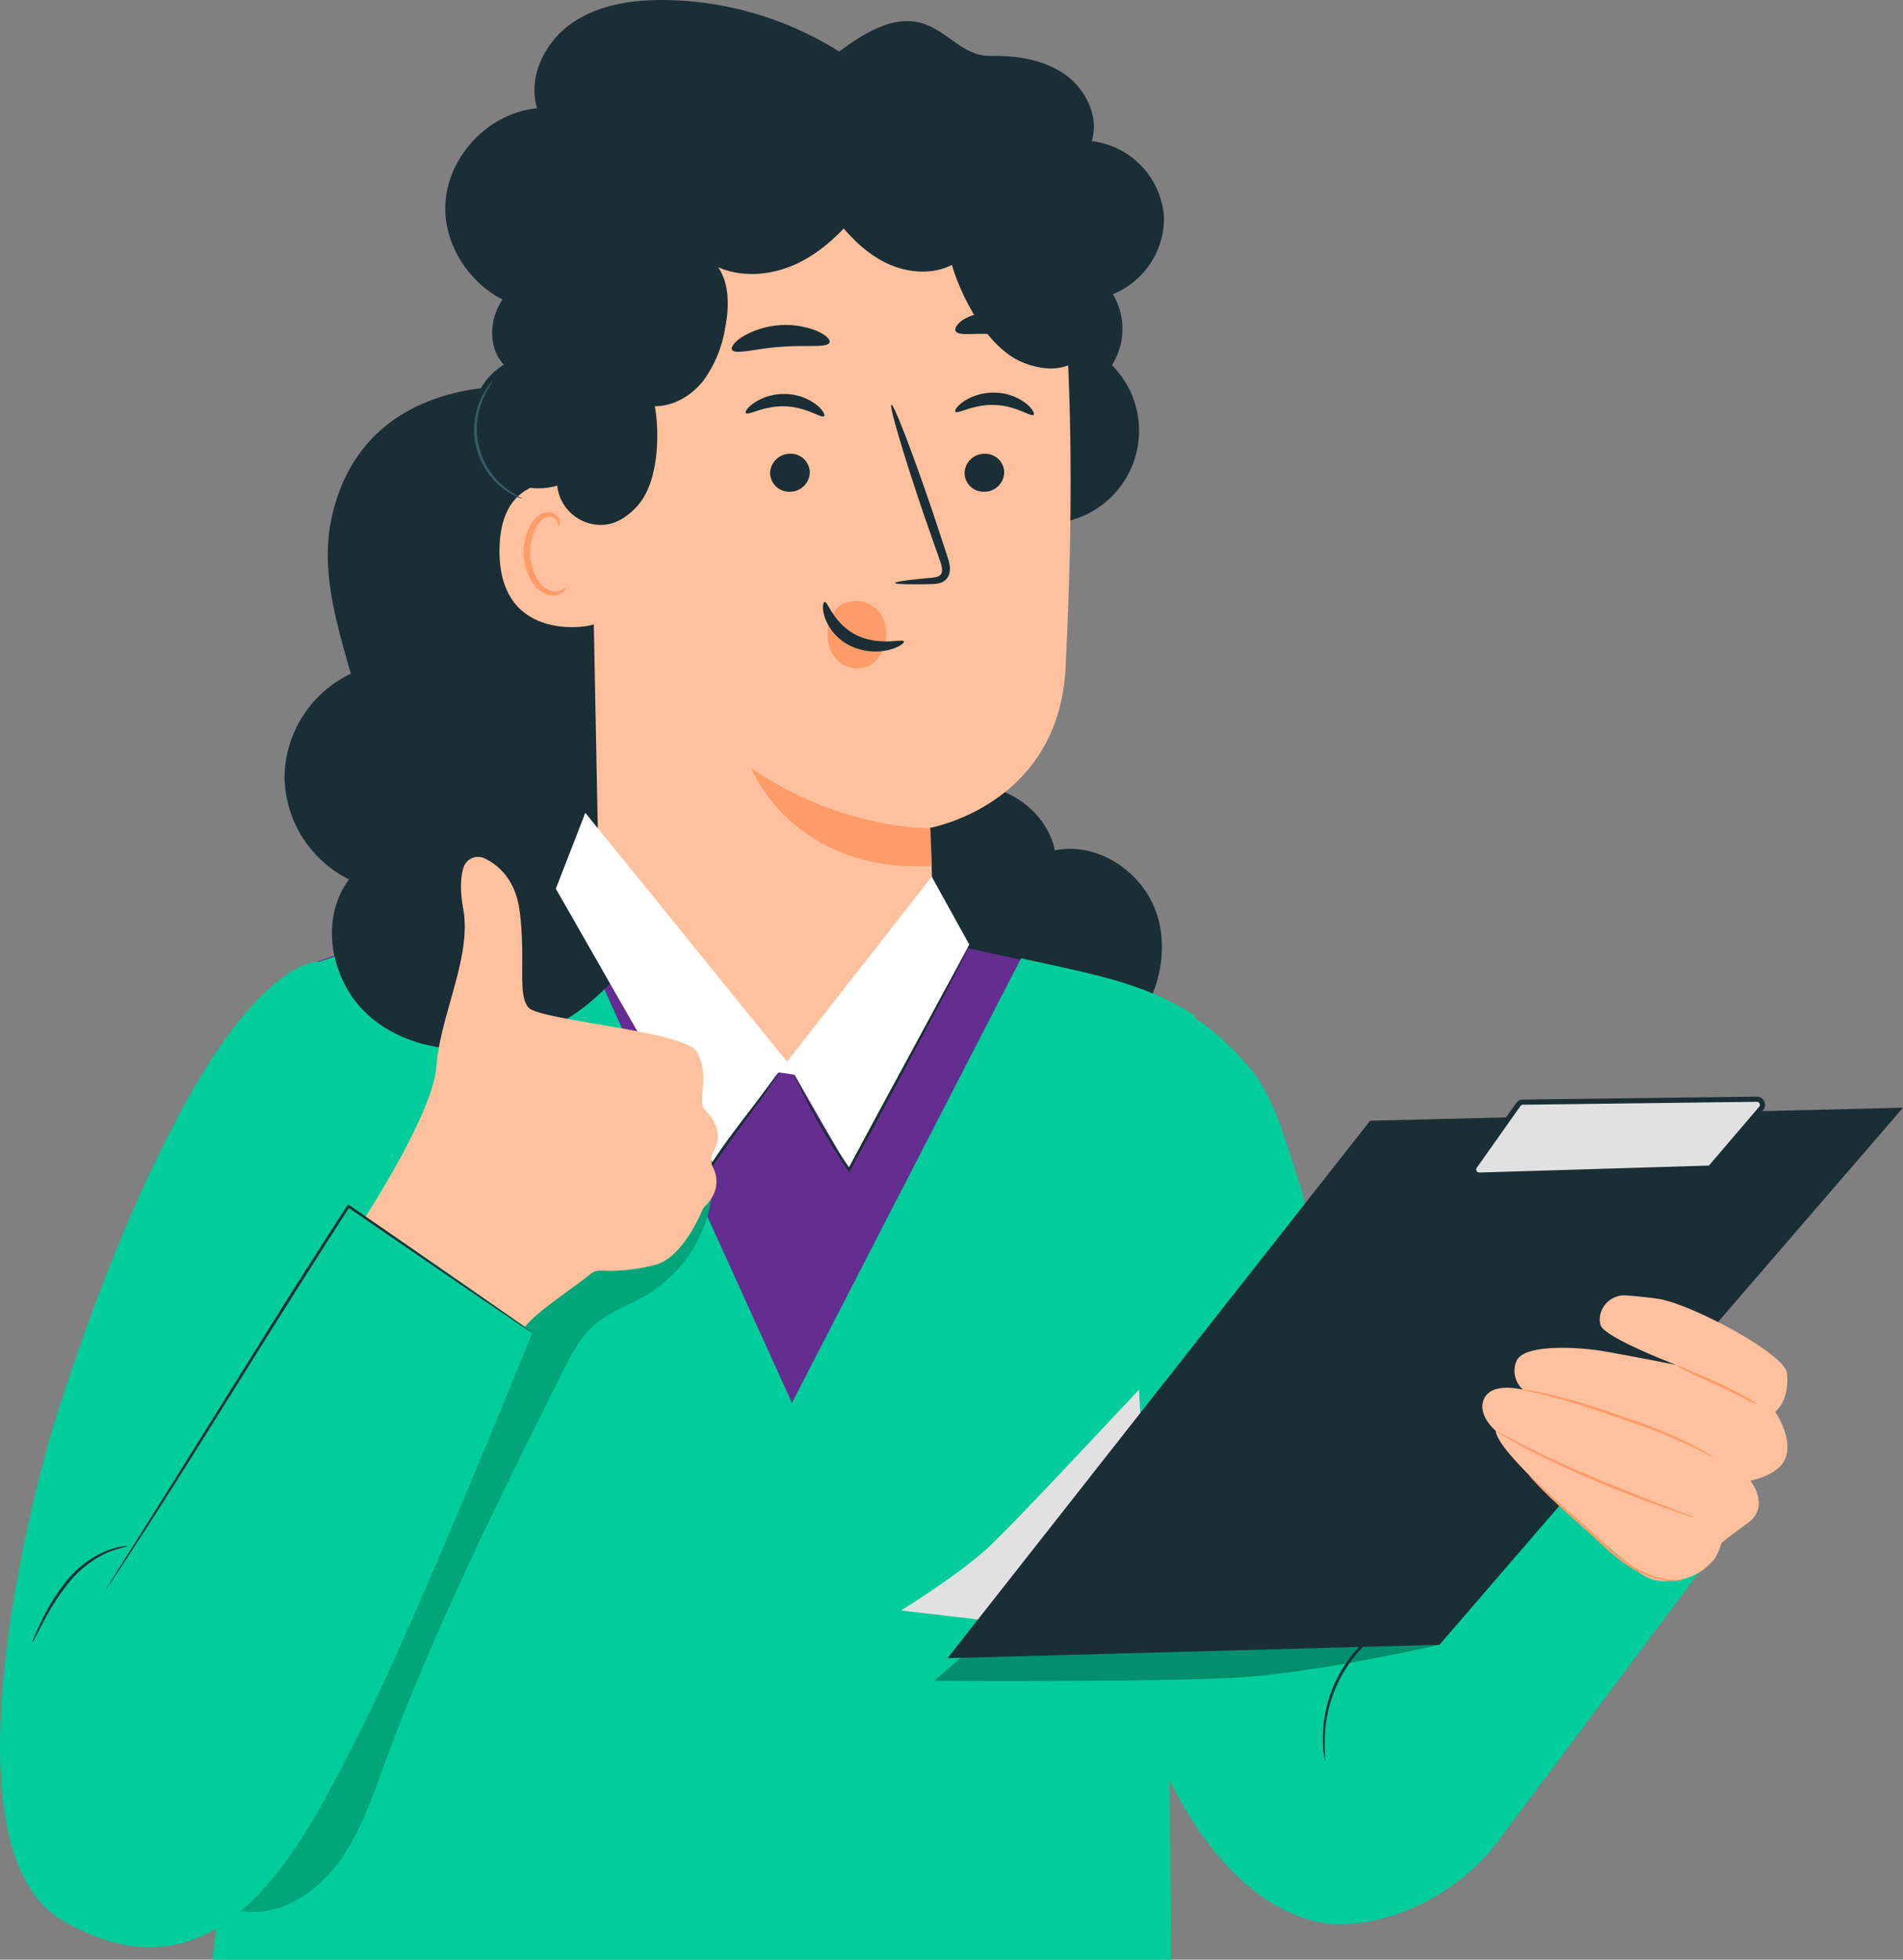 <svg id="mujer" xmlns="http://www.w3.org/2000/svg" xmlns:xlink="http://www.w3.org/1999/xlink" width="442.784" height="455.994" viewBox="0 0 442.784 455.994">
  <rect x="0" y="0" width="442.784" height="455.994" fill="#808080" stroke="none"/>
  <defs>
    <clipPath id="clip-path">
      <rect id="Rectángulo_91" data-name="Rectángulo 91" width="442.784" height="455.994" fill="none"/>
    </clipPath>
    <clipPath id="clip-path-3">
      <rect id="Rectángulo_89" data-name="Rectángulo 89" width="117.65" height="8.597" fill="none"/>
    </clipPath>
  </defs>
  <g id="Grupo_61" data-name="Grupo 61" clip-path="url(#clip-path)">
    <g id="Grupo_60" data-name="Grupo 60">
      <g id="Grupo_59" data-name="Grupo 59" clip-path="url(#clip-path)">
        <path id="Trazado_175" data-name="Trazado 175" d="M207.477,216.845l29.558-19.762c9.842-2.317,20.889,4.733,22.934,14.635,9.778-2.046,20.143,4.8,23.51,14.2s.413,20.358-6.075,27.955-16.043,12.1-25.842,14.044c-14.1,2.8-30.579-.284-39.022-11.914-7.927-10.92-6.669-25.761-5.064-39.158" transform="translate(-14.522 -13.843)" fill="#1a2e35"/>
        <path id="Trazado_176" data-name="Trazado 176" d="M278.823,308.723l-53.041,24.268-30.675,25.448S70.855,242.774,75.62,240.5c3.557-1.695,47.135-15.99,47.135-15.99l19.384-5.64,80.117,15.367,29.055,6.364Z" transform="translate(-5.314 -15.409)" fill="#652d90"/>
        <path id="Trazado_177" data-name="Trazado 177" d="M276.212,471.553H53.162L65.669,371.022l8.38-130.368,59.086-19.643,54.736,120.676v.569l53.452-103.727c16.822,3.775,28.306,5.562,40.36,13.325l-6.371,78.289Z" transform="translate(-3.743 -15.559)" fill="#01cc9b"/>
        <path id="Trazado_178" data-name="Trazado 178" d="M71.215,187.377a27.043,27.043,0,0,1,15.432-23.8c-3.375-11.8-7.1-24.2-4.491-36.2,5.906-27.1,30.333-30.83,42.609-30.648l40.375,25.764c10.8,12.256-2.767,79.474-7.635,95.067a48.754,48.754,0,0,1-34.125,32.158c-11.285,2.8-24.188,1.015-32.8-6.8s-11.352-22.2-4.351-31.478a27.043,27.043,0,0,1-15.014-24.066" transform="translate(-5.013 -6.809)" fill="#1a2e35"/>
        <path id="Trazado_179" data-name="Trazado 179" d="M74.676,240.682s-12.353-.141-30.239,32c-20.078,36.081-32.914,81.883-32.914,81.883L60.967,381.55Z" transform="translate(-0.811 -16.944)" fill="#01cc9b"/>
        <path id="Trazado_180" data-name="Trazado 180" d="M169.027,297.175a31.888,31.888,0,0,1-15.266,23.961c-4.03,2.381-8.628,3.884-12.158,6.956-3.4,2.963-5.5,7.11-7.515,11.147-14.978,30.023-29.988,60.122-41.548,91.618-2.586,7.045-5.038,14.239-9.176,20.5S73.1,462.958,65.732,464.38s-15.892-1.971-18.826-8.879l93.279-174.058Z" transform="translate(-3.302 -19.814)" fill="#00a57a"/>
        <path id="Trazado_181" data-name="Trazado 181" d="M275.492,89.576a15.789,15.789,0,0,0-12.366-24.2l-24.957,3.653q3.632,21.085,7.264,42.168c.7,4.035,1.511,8.321,4.318,11.3,2.658,2.823,6.716,3.969,10.594,3.941a21.61,21.61,0,0,0,15.148-36.867" transform="translate(-16.767 -4.603)" fill="#1a2e35"/>
        <path id="Trazado_182" data-name="Trazado 182" d="M193.487,249.046c-20.848-.045-43.391-22.009-43.8-42.854L147.461,91.964c-1.73-33.678,16.427-62.757,50.141-63.555l3.12.108A60.286,60.286,0,0,1,258.865,86c1.338,29.2.191,55.566-.545,71.18C256.8,189.5,226.6,194.666,226.6,194.666c-.073,0,2.6,28.452-1.842,36.845-9.951,18.8-17.873,17.183-31.267,17.535" transform="translate(-10.373 -2)" fill="#ffc19d"/>
        <path id="Trazado_183" data-name="Trazado 183" d="M229.711,206.247s-20.425.489-41.674-13.91c0,0,9.647,24.486,42.017,22.693Z" transform="translate(-13.238 -13.541)" fill="#ff9c6a"/>
        <path id="Trazado_184" data-name="Trazado 184" d="M250.658,117.914a4.622,4.622,0,0,1-4.615,4.506,4.419,4.419,0,0,1-4.615-4.33,4.62,4.62,0,0,1,4.609-4.508,4.424,4.424,0,0,1,4.621,4.332" transform="translate(-16.997 -7.996)" fill="#1a2e35"/>
        <path id="Trazado_185" data-name="Trazado 185" d="M257.315,103.443c-.593.581-4-2.13-8.972-2.289-4.962-.231-8.7,2.2-9.216,1.573-.255-.279.366-1.346,1.994-2.447a12.674,12.674,0,0,1,7.4-2,12.183,12.183,0,0,1,7.116,2.573c1.486,1.226,1.967,2.332,1.675,2.594" transform="translate(-16.831 -6.918)" fill="#1a2e35"/>
        <path id="Trazado_186" data-name="Trazado 186" d="M201.992,117.915a4.62,4.62,0,0,1-4.615,4.5,4.419,4.419,0,0,1-4.616-4.329,4.624,4.624,0,0,1,4.611-4.508,4.424,4.424,0,0,1,4.62,4.333" transform="translate(-13.57 -7.996)" fill="#1a2e35"/>
        <path id="Trazado_187" data-name="Trazado 187" d="M204.875,103.789c-.594.582-4.008-2.128-8.974-2.288-4.961-.23-8.7,2.2-9.216,1.573-.254-.279.36-1.345,1.995-2.446a12.675,12.675,0,0,1,7.4-2.005A12.192,12.192,0,0,1,203.2,101.2c1.484,1.225,1.966,2.333,1.676,2.593" transform="translate(-13.139 -6.942)" fill="#1a2e35"/>
        <path id="Trazado_188" data-name="Trazado 188" d="M223.94,142.783c-.013-.284,3.094-.71,8.122-1.177,1.274-.086,2.484-.3,2.727-1.155.33-.906-.153-2.293-.717-3.791q-1.63-4.668-3.417-9.793c-4.734-13.939-8.114-25.382-7.552-25.569s4.858,10.962,9.592,24.9q1.705,5.157,3.257,9.846c.43,1.459,1.2,3.123.485,5a3.182,3.182,0,0,1-2.15,1.783,8.6,8.6,0,0,1-2.166.225c-5.047.1-8.172.011-8.181-.272" transform="translate(-15.702 -7.131)" fill="#1a2e35"/>
        <path id="Trazado_189" data-name="Trazado 189" d="M220.672,156.615a7.174,7.174,0,0,0-4.834-5.884,7.444,7.444,0,0,0-4.7.22,5.766,5.766,0,0,0-3.215,3.263,2.61,2.61,0,0,0-.161.733,3.444,3.444,0,0,0-.5,1.31c-.407,2.734,0,5.931,2.154,7.91a6.568,6.568,0,0,0,4.521,1.959,6.131,6.131,0,0,0,4.321-1.756,9.059,9.059,0,0,0,2.414-7.755" transform="translate(-14.581 -10.592)" fill="#ff9c6a"/>
        <path id="Trazado_190" data-name="Trazado 190" d="M206.365,150.689c.777-.231,2.027,5.019,7.4,7.686s10.832.767,11.047,1.492c.151.312-1.008,1.314-3.355,1.937a13.44,13.44,0,0,1-9.151-.948,11.707,11.707,0,0,1-5.871-6.524c-.72-2.149-.441-3.589-.074-3.643" transform="translate(-14.502 -10.608)" fill="#1a2e35"/>
        <path id="Trazado_191" data-name="Trazado 191" d="M205.909,85.409c-.537,1.335-5.476.522-11.331,1.023-5.866.383-10.626,1.926-11.358.689-.325-.593.539-1.835,2.486-3.077a19.77,19.77,0,0,1,17.285-1.3c2.11.935,3.151,2.035,2.918,2.668" transform="translate(-12.894 -5.726)" fill="#1a2e35"/>
        <path id="Trazado_192" data-name="Trazado 192" d="M256,83.671c-.914,1.1-4.3-.192-8.411-.39-4.108-.341-7.629.5-8.391-.714-.331-.585.257-1.7,1.816-2.712a12.19,12.19,0,0,1,13.539.89c1.414,1.21,1.851,2.389,1.446,2.926" transform="translate(-16.833 -5.506)" fill="#1a2e35"/>
        <path id="Trazado_193" data-name="Trazado 193" d="M147.071,121.833c-.543-.257-21.992-7.343-22.054,14.79s22.173,17.629,22.214,16.995-.16-31.785-.16-31.785" transform="translate(-8.801 -8.487)" fill="#ffc19d"/>
        <path id="Trazado_194" data-name="Trazado 194" d="M140.917,145.754c-.1-.072-.387.269-1.039.566a3.858,3.858,0,0,1-2.882.051c-2.335-.865-4.295-4.583-4.391-8.573a12.75,12.75,0,0,1,1.1-5.517c.68-1.617,1.731-2.745,2.909-2.952a1.965,1.965,0,0,1,2.273,1.064c.295.619.152,1.061.271,1.1.061.056.476-.37.3-1.285a2.459,2.459,0,0,0-.867-1.389,2.908,2.908,0,0,0-2.131-.57c-1.707.113-3.248,1.68-4.037,3.421a13.073,13.073,0,0,0-1.354,6.165c.129,4.46,2.4,8.641,5.6,9.574a4.133,4.133,0,0,0,3.529-.575c.687-.546.805-1.039.728-1.08" transform="translate(-9.227 -9.027)" fill="#ff9c6a"/>
        <path id="Trazado_195" data-name="Trazado 195" d="M174.162,64.925c-2.615-2.6-6.431-3.547-10.09-3.992a51.561,51.561,0,0,0-28.062,4.537c-4.56,2.155-8.954,5.151-11.415,9.553s-2.5,10.438.973,14.1a15.515,15.515,0,0,0,12.411,28.146c.777,7.335,9.007,11.578,15.232,7.623A15.829,15.829,0,0,0,157.2,121.3c4.24-5.432,4.665-15.736,3.493-22.526,4.433.046,8.616-2.511,11.343-6.007a28.549,28.549,0,0,0,5.015-12.184c1.067-5.432,1.041-11.759-2.885-15.661" transform="translate(-8.324 -4.264)" fill="#1a2e35"/>
        <path id="Trazado_196" data-name="Trazado 196" d="M215.088,24.762c-1.819-5.28-6.375-9.121-11.054-12.171A78.116,78.116,0,0,0,162.842.008c-7.64-.117-15.618,1.022-21.907,5.363s-10.371,12.527-8.1,19.823c-11.229,1.021-20.894,11.174-21.361,22.439S119.8,69.817,130.9,71.763c-3.845,10.493,4.511,21.765,15.62,20.545a23.96,23.96,0,0,0,7.815-2.217c9.4-4.552,16.86-18.282,19.8-28.3,6,3.026,13.4,2.344,19.439-.589s10.894-7.873,14.964-13.217c5.08-6.673,9.274-15.3,6.542-23.225" transform="translate(-7.847 0)" fill="#1a2e35"/>
        <path id="Trazado_197" data-name="Trazado 197" d="M203.536,32.87c1.433-4.157-.09-15.479,3.286-18.3,24.277-20.254,26.4-1.019,37.851-1.195,6.015-.093,12.3.8,17.249,4.223s8.166,9.863,6.377,15.607a19.15,19.15,0,0,1,16.819,17.668,19.15,19.15,0,0,1-15.3,19c3.028,8.262-3.552,17.137-12.3,16.177a18.892,18.892,0,0,1-6.153-1.746c-7.4-3.585-13.276-14.395-15.594-22.282-4.722,2.383-10.547,1.845-15.306-.464s-8.577-6.2-11.782-10.407c-4-5.254-7.3-12.044-5.151-18.287" transform="translate(-14.281 -0.373)" fill="#1a2e35"/>
        <path id="Trazado_198" data-name="Trazado 198" d="M235.312,234.085l-8.735-15.778-33.67,43.062-46.922-57.916-6.862,17.661,36.4,63.674,15.443-20.932,3.663.535,12.739,22.13Z" transform="translate(-9.794 -14.323)" fill="#fff"/>
        <path id="Trazado_199" data-name="Trazado 199" d="M164.281,270.23a11.387,11.387,0,0,0,1,1.6c.672,1.009,1.645,2.472,2.806,4.315a125.615,125.615,0,0,1,8.154,15.087l.246.545.324-.508.97-1.518c3.957-5.983,8.009-11.1,10.733-14.949,1.377-1.917,2.457-3.493,3.172-4.6a11.735,11.735,0,0,0,1.044-1.766,13.1,13.1,0,0,0-1.252,1.623l-3.334,4.473c-2.814,3.776-6.921,8.841-10.907,14.865l-.977,1.532.571.037a107.79,107.79,0,0,0-8.372-15.061c-1.215-1.818-2.247-3.247-2.981-4.214a10.5,10.5,0,0,0-1.2-1.456" transform="translate(-11.565 -18.897)" fill="#1a2e35"/>
        <path id="Trazado_200" data-name="Trazado 200" d="M123.017,95.4a4.256,4.256,0,0,0-.884.954,15.337,15.337,0,0,0-1.832,3.041,17.221,17.221,0,0,0,5.342,21.156,15.394,15.394,0,0,0,3.056,1.807,4.246,4.246,0,0,0,1.232.419,33.835,33.835,0,0,1-4-2.588,17.451,17.451,0,0,1-5.2-20.609,33.9,33.9,0,0,1,2.3-4.179" transform="translate(-8.356 -6.716)" fill="#375a64"/>
        <path id="Trazado_201" data-name="Trazado 201" d="M198.828,266.8a1.832,1.832,0,0,0,.165.456c.152.342.338.764.568,1.28.512,1.112,1.287,2.725,2.322,4.732A155.3,155.3,0,0,0,211.32,289.1l.276.407.234-.434,7.753-14.342,13.953-26.112c1.731-3.3,3.144-6,4.163-7.948l1.1-2.176a4.25,4.25,0,0,0,.346-.78,4.213,4.213,0,0,0-.461.718l-1.21,2.119c-1.063,1.921-2.538,4.587-4.345,7.85L219.01,274.425,211.3,288.79l.51-.027A177.844,177.844,0,0,1,202.2,273.1c-1.031-1.94-1.861-3.5-2.469-4.646-.263-.5-.479-.907-.653-1.238a1.844,1.844,0,0,0-.255-.413" transform="translate(-13.997 -16.735)" fill="#1a2e35"/>
        <path id="Trazado_202" data-name="Trazado 202" d="M335.271,347.823l17.965,51.471L380.143,368l35.8,22.23-45.534,60.919c-12.332,17.576-32.683,23.09-43.8,20.436-22.668-5.408-34.728-34.748-34.728-34.748L292,408.718l4.839-41.686Z" transform="translate(-20.548 -24.487)" fill="#01cc9b"/>
        <path id="Trazado_203" data-name="Trazado 203" d="M329.92,290.947s-69.162,75.136-83.344,88.9c-6.772,6.573-21.07,15.378-21.07,15.378l21.443,2.5Z" transform="translate(-15.876 -20.483)" fill="#e1e1e1"/>
        <g id="Grupo_58" data-name="Grupo 58" transform="translate(217.272 382.568)" opacity="0.3">
          <g id="Grupo_57" data-name="Grupo 57">
            <g id="Grupo_56" data-name="Grupo 56" clip-path="url(#clip-path-3)">
              <path id="Trazado_204" data-name="Trazado 204" d="M351.376,411.687s-28.36,6.6-47.712,7.667-69.938.733-69.938.733l9.963-8.548Z" transform="translate(-233.726 -411.54)"/>
            </g>
          </g>
        </g>
        <path id="Trazado_205" data-name="Trazado 205" d="M331.7,438.357a53.854,53.854,0,0,1-.087-7.058,31.809,31.809,0,0,1,18.423-26.619,53.877,53.877,0,0,1,6.636-2.4,1.432,1.432,0,0,0-.494.046c-.318.059-.795.119-1.391.274a28.347,28.347,0,0,0-4.943,1.667,31.142,31.142,0,0,0-18.691,27.007,28.3,28.3,0,0,0,.181,5.213c.064.612.177,1.079.233,1.4a1.422,1.422,0,0,0,.131.479" transform="translate(-23.31 -28.319)" fill="#1a2e35"/>
        <path id="Trazado_206" data-name="Trazado 206" d="M123.853,331.383S96.685,398.647,84.368,422.92c-12.762,25.151-31.733,67.29-69.742,45.26-31.1-18.026-2.927-112.675-2.927-112.675l27.985,12.638,41.4-66.226Z" transform="translate(0 -21.255)" fill="#01cc9b"/>
        <path id="Trazado_207" data-name="Trazado 207" d="M114.3,216.937a3.539,3.539,0,0,1,4.882-2.1c2.883,1.367,7.131,4.614,8.136,12.056,1.555,11.523-.591,19.656,2.108,22.673s36.57,5.41,39.19,10.356c2.527,4.77,1.035,9.072,1.147,11.509a3.534,3.534,0,0,0,1.02,2.316c1.538,1.573,4.14,5.128,1.649,9.4a3.668,3.668,0,0,0-.129,3.5c.992,2,1.776,5.46-1.716,9.032a3.779,3.779,0,0,0-.79,1.139c-1.015,2.372-4.971,10.8-10.618,12.523a42.416,42.416,0,0,1-13.008,1.415,3.5,3.5,0,0,0-2.423.857c-2.857,2.486-12.343,8.55-15.153,12.224,0,0-34.967-24.44-37.156-25.595,0,0,15.757-24.04,16.549-35.064.843-11.746,8.24-25.449,6.248-36.464-.87-4.814-.561-7.866.064-9.777" transform="translate(-6.438 -15.101)" fill="#ffc19d"/>
        <path id="Trazado_208" data-name="Trazado 208" d="M125.725,331.35a.932.932,0,0,0-.191-.164l-.593-.439-2.328-1.663-8.8-6.166L83.125,301.634l-.258-.179-.172.264c-4.5,6.926-9.387,14.543-14.422,22.523L38.818,371.451l-8.986,14.267L27.4,389.6l-.619,1.019a1.806,1.806,0,0,0-.192.36,1.988,1.988,0,0,0,.248-.323c.171-.25.393-.575.674-.984.6-.909,1.455-2.188,2.539-3.818,2.188-3.327,5.328-8.158,9.161-14.159,7.689-11.987,18.037-28.72,29.616-47.107,5.033-7.978,9.9-15.6,14.385-22.537l-.429.086L113.6,323.229l8.9,6.021,2.383,1.582.622.4a.935.935,0,0,0,.22.12" transform="translate(-1.872 -21.222)" fill="#1a2e35"/>
        <path id="Trazado_209" data-name="Trazado 209" d="M8.058,409.43a5.115,5.115,0,0,0,.675-1.119l1.652-3.139a55.18,55.18,0,0,1,6.269-9.779,25.005,25.005,0,0,1,9.1-6.975,33.805,33.805,0,0,1,4.6-1.4,4.289,4.289,0,0,0-1.31.068,15.548,15.548,0,0,0-3.462.911,23.716,23.716,0,0,0-9.426,6.981,47.539,47.539,0,0,0-6.183,9.991c-.649,1.354-1.142,2.464-1.469,3.237a5.047,5.047,0,0,0-.447,1.229" transform="translate(-0.567 -27.244)" fill="#1a2e35"/>
        <path id="Trazado_210" data-name="Trazado 210" d="M282.022,257.559a31.826,31.826,0,0,0,5.2-8.552,59.189,59.189,0,0,1,23.653,18.268c5.573,7.309,8.077,18.395,10.853,26.295,1.881,5.353,14.233,77.385,14.233,77.385L287.02,391.005l-6.141-107.051c0-.2-4.3-8.759-9.018-18.089a38.423,38.423,0,0,0,10.161-8.306" transform="translate(-19.139 -17.53)" fill="#01cc9b"/>
        <path id="Trazado_211" data-name="Trazado 211" d="M335.49,280.3l123.991-3.038L351.619,402.233l-114.454,3.119Z" transform="translate(-16.696 -19.519)" fill="#1a2e35"/>
        <path id="Trazado_212" data-name="Trazado 212" d="M398.341,330.031a5.738,5.738,0,0,1,6.234-5.771c1.826.131,4.213.359,7.14.753,7.568,1.02,29.727,12.828,30.18,17.318.667,6.586-2.74,9.008-2.74,9.008s4.2,5.97,2.422,10.734c-1.525,4.084-8.181,5.287-8.181,5.287s4.71,5.868-.488,9.759c-1.8,1.348-5.422,3.935-6.268,4.82a15.834,15.834,0,0,1-1.495,3.466,13.381,13.381,0,0,1-9.85,5.232l-1.269.073a9.739,9.739,0,0,1-6.746-2.188c-8.574-7.022-32.81-27.329-33.128-32.749,0,0-4.623-3.85-2.621-7.664s9.012-1.889,9.012-1.889a5.808,5.808,0,0,1-1.563-6.725c1.771-4.006,14.319-3.233,20-2.3,4.521.743,17.129,3.222,17.129,3.222s-16.673-6.341-17.579-9.249a4.456,4.456,0,0,1-.189-1.139" transform="translate(-26.12 -22.827)" fill="#ffc19d"/>
        <path id="Trazado_213" data-name="Trazado 213" d="M374.387,358.161a12.07,12.07,0,0,0,1.665,1.086c1.091.668,2.7,1.584,4.718,2.662,4.028,2.17,9.725,4.916,16.149,7.64s12.344,4.941,16.651,6.47c2.154.766,3.9,1.362,5.12,1.755a11.992,11.992,0,0,0,1.909.551,12.2,12.2,0,0,0-1.828-.781l-5.049-1.941c-4.264-1.633-10.145-3.916-16.56-6.631s-12.12-5.393-16.19-7.457c-2.038-1.024-3.676-1.88-4.8-2.481a12.159,12.159,0,0,0-1.785-.874" transform="translate(-26.357 -25.214)" fill="#ff9c6a"/>
        <path id="Trazado_214" data-name="Trazado 214" d="M380.435,347.7a10.828,10.828,0,0,0,1.831.456c1.182.275,2.9.647,4.991,1.2,4.2,1.063,9.912,2.859,16.159,5.05,3.122,1.105,6.126,2.082,8.787,3.123s5.025,2.083,6.988,3,3.522,1.718,4.6,2.275a12.631,12.631,0,0,0,1.693.834c.011-.018-.123-.121-.389-.3s-.664-.433-1.185-.746c-1.044-.624-2.578-1.489-4.525-2.46s-4.3-2.063-6.968-3.137-5.671-2.072-8.794-3.178a157.294,157.294,0,0,0-16.258-4.888c-2.118-.5-3.852-.8-5.051-1.007a10.915,10.915,0,0,0-1.878-.218" transform="translate(-26.783 -24.477)" fill="#ff9c6a"/>
        <path id="Trazado_215" data-name="Trazado 215" d="M419.522,341.642a13.44,13.44,0,0,0,2.665,1.535c1.691.862,4.076,1.948,6.7,3.14s4.972,2.33,6.654,3.191a18.055,18.055,0,0,0,2.764,1.332,12.83,12.83,0,0,0-2.551-1.721,73.116,73.116,0,0,0-6.608-3.372c-2.634-1.2-5.04-2.215-6.774-2.971a16.946,16.946,0,0,0-2.853-1.135" transform="translate(-29.534 -24.051)" fill="#ff9c6a"/>
        <path id="Trazado_216" data-name="Trazado 216" d="M382.565,369.059a9.257,9.257,0,0,0,1.123,1.36c.764.839,1.9,2.027,3.35,3.443,2.886,2.852,7.13,6.516,11.689,10.667,1.133,1.037,2.206,2.108,3.331,3.057a37.464,37.464,0,0,0,3.374,2.556,23.261,23.261,0,0,0,6.466,3.08,14.4,14.4,0,0,0,4.791.59,8.526,8.526,0,0,0,1.305-.138c.3-.049.449-.085.445-.106-.007-.062-.632.02-1.754,0a15.735,15.735,0,0,1-4.662-.771,23.976,23.976,0,0,1-6.27-3.135,38.863,38.863,0,0,1-3.3-2.543c-1.1-.937-2.159-2-3.306-3.052-4.579-4.168-8.853-7.766-11.809-10.528-1.486-1.37-2.663-2.507-3.479-3.292a9.847,9.847,0,0,0-1.3-1.191" transform="translate(-26.932 -25.982)" fill="#ff9c6a"/>
        <path id="Trazado_217" data-name="Trazado 217" d="M380.3,275.827l54.425-.685a1.309,1.309,0,0,1,1.011,2.159l-11.858,13.877-53.718,1.628a1.309,1.309,0,0,1-1.071-2.065l10.158-14.36a1.311,1.311,0,0,1,1.052-.553" transform="translate(-25.967 -19.37)" fill="#e1e1e1"/>
        <path id="Trazado_218" data-name="Trazado 218" d="M370.115,293.361a1.909,1.909,0,0,1-1.562-3.012l10.158-14.36a1.9,1.9,0,0,1,1.535-.807l54.425-.685a1.909,1.909,0,0,1,1.475,3.149l-12.031,14.079Zm9.577-16.68-10.158,14.36a.7.7,0,0,0-.05.735.689.689,0,0,0,.613.383l53.452-1.62,11.685-13.673a.709.709,0,0,0-.548-1.169l-54.425.685-.055,0a.714.714,0,0,0-.514.3" transform="translate(-25.921 -19.325)" fill="#1a2e35"/>
      </g>
    </g>
  </g>
</svg>
